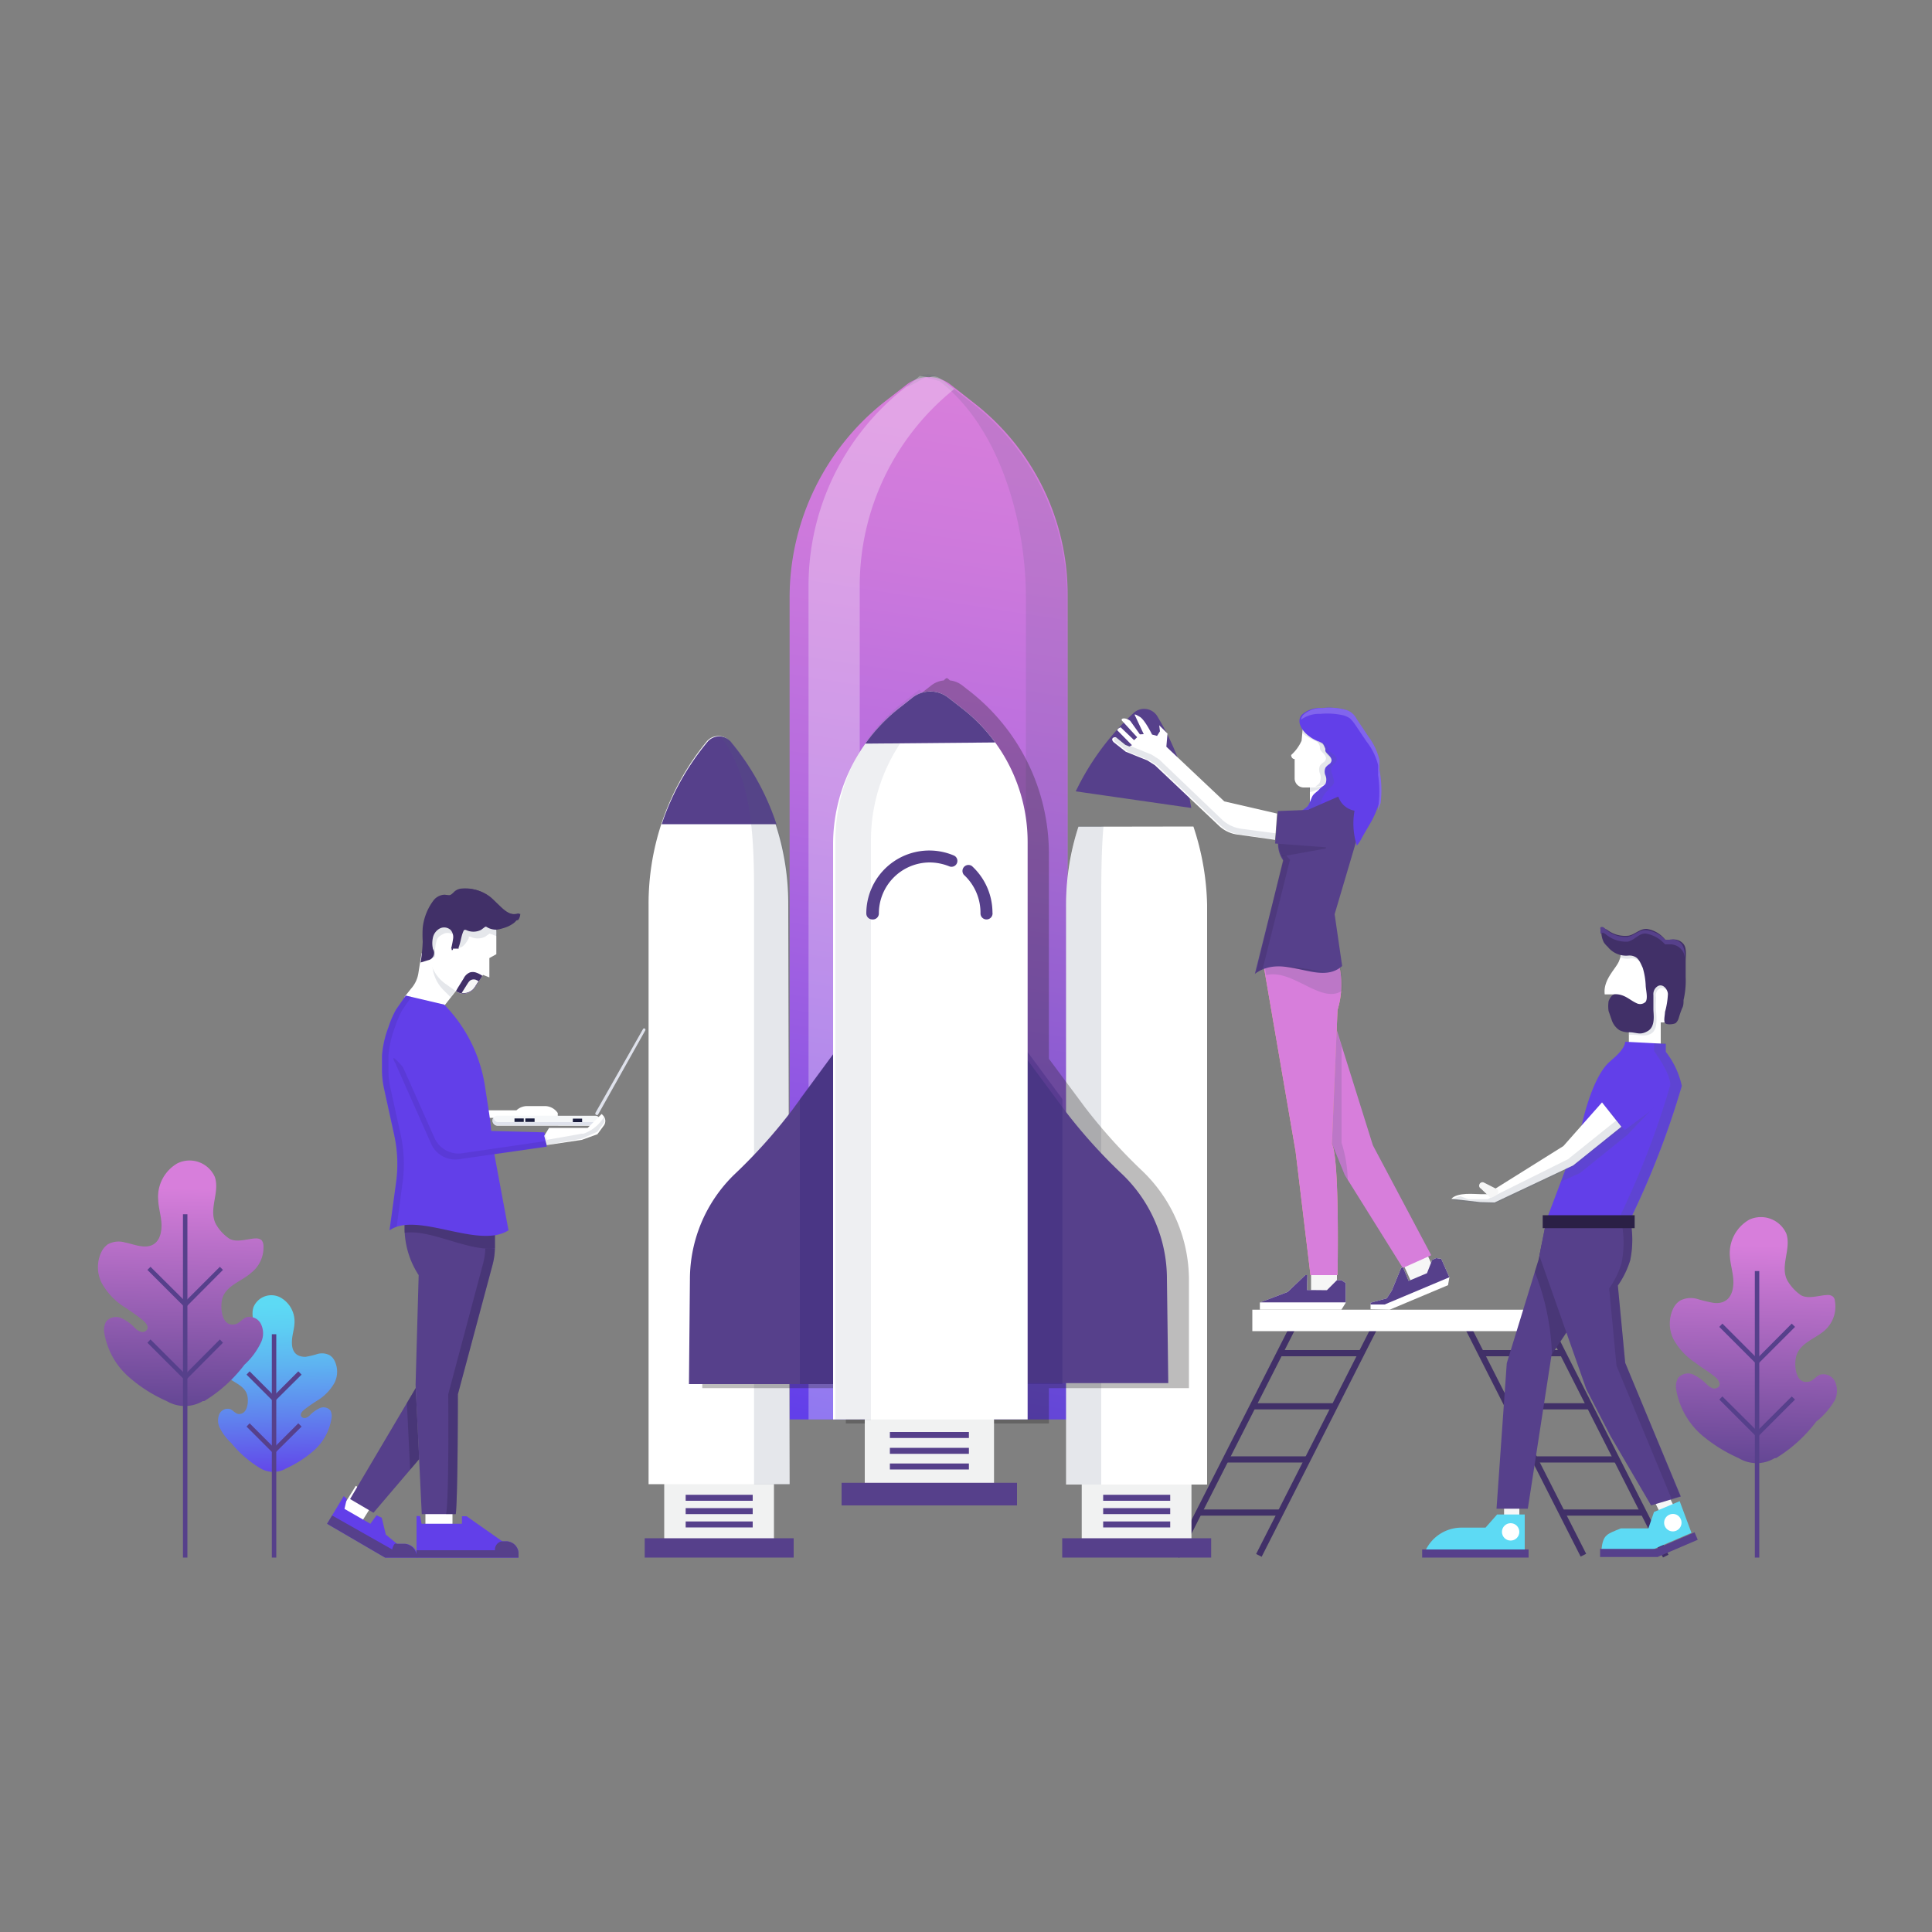 <svg xmlns="http://www.w3.org/2000/svg" xmlns:xlink="http://www.w3.org/1999/xlink" viewBox="0 0 100 100"><rect x="0" y="0" width="100" height="100" fill="#808080" stroke="none"/><defs><linearGradient id="a" x1="1364.2" y1="76.62" x2="1364.55" y2="67.51" gradientTransform="matrix(-1, 0, 0, 1, 1378.75, 0)" gradientUnits="userSpaceOnUse"><stop offset="0" stop-color="#623fe9"/><stop offset="0.03" stop-color="#6244e9"/><stop offset="0.37" stop-color="#6084ee"/><stop offset="0.65" stop-color="#5eb3f1"/><stop offset="0.87" stop-color="#5dcff3"/><stop offset="1" stop-color="#5ddaf4"/></linearGradient><linearGradient id="b" x1="21.56" y1="74.22" x2="21.85" y2="61.5" gradientTransform="translate(-12.4)" gradientUnits="userSpaceOnUse"><stop offset="0" stop-color="#56408b"/><stop offset="0.15" stop-color="#694997"/><stop offset="1" stop-color="#d77edb"/></linearGradient><linearGradient id="c" x1="102.92" y1="77.17" x2="103.21" y2="64.45" xlink:href="#b"/><linearGradient id="d" x1="44.64" y1="73.73" x2="52.81" y2="21.15" gradientUnits="userSpaceOnUse"><stop offset="0" stop-color="#623fe9"/><stop offset="0.27" stop-color="#8a54e4"/><stop offset="0.59" stop-color="#b46bdf"/><stop offset="0.85" stop-color="#cd79dc"/><stop offset="1" stop-color="#d77edb"/></linearGradient></defs><title>rocket</title><rect width="100" height="100" style="fill:none"/><path d="M100,59.14c.27,12.8-3.57,32-50,31.84C18.75,90.85,0,82.43,0,59.14S16.41,9,41.11,9,99.5,35.86,100,59.14Z" style="fill:none"/><path d="M13.48,76l0,0a1.31,1.31,0,0,0,1.34,0,5.75,5.75,0,0,0,1.33-.84,2.8,2.8,0,0,0,1-1.7A.66.66,0,0,0,17.1,73a.48.48,0,0,0-.56-.11,1.72,1.72,0,0,0-.5.36.46.46,0,0,1-.22.14.21.21,0,0,1-.23-.08c-.07-.12.05-.26.16-.35a8.87,8.87,0,0,1,.74-.51,2.52,2.52,0,0,0,.82-.87,1.28,1.28,0,0,0,0-1.16.7.7,0,0,0-.24-.27.86.86,0,0,0-.63-.07,4.44,4.44,0,0,1-.63.15c-.51,0-.71-.3-.7-.77,0-.32.11-.62.13-.94a1.42,1.42,0,0,0-.74-1.37,1,1,0,0,0-1.38.51c-.19.57.25,1.21,0,1.75a1.77,1.77,0,0,1-.49.53c-.27.17-.68,0-1,0a.35.35,0,0,0-.2.07.25.25,0,0,0-.06.14,1.19,1.19,0,0,0,.36,1.1c.34.3.92.46,1.06.94.09.3.05,1-.42,1-.18,0-.3-.2-.47-.26a.48.48,0,0,0-.55.27.86.86,0,0,0,0,.65,2.7,2.7,0,0,0,.62.84A5.66,5.66,0,0,0,13.48,76Z" style="fill:url(#a)"/><rect x="14.07" y="69.06" width="0.23" height="11.56" style="fill:#56408b"/><polygon points="14.18 72.57 15.61 71.15 15.44 70.98 14.18 72.24 12.92 70.98 12.76 71.15 14.18 72.57" style="fill:#56408b"/><polygon points="14.18 75.26 15.61 73.84 15.44 73.67 14.18 74.93 12.92 73.67 12.76 73.84 14.18 75.26" style="fill:#56408b"/><path d="M10.57,72.52l-.07,0a1.84,1.84,0,0,1-1.87,0,7.54,7.54,0,0,1-1.87-1.17A3.89,3.89,0,0,1,5.4,69a.91.91,0,0,1,.1-.61.68.68,0,0,1,.79-.16,2.26,2.26,0,0,1,.69.5.69.69,0,0,0,.31.2.28.28,0,0,0,.32-.11c.1-.17-.07-.36-.22-.49a11.94,11.94,0,0,0-1-.71,3.47,3.47,0,0,1-1.13-1.22,1.81,1.81,0,0,1,0-1.62,1,1,0,0,1,.33-.38,1.17,1.17,0,0,1,.88-.09c.3.06.59.17.89.2.71.08,1-.42,1-1.08,0-.44-.15-.86-.17-1.3a2,2,0,0,1,1-1.92,1.43,1.43,0,0,1,1.93.71c.27.8-.35,1.69.06,2.45a2.24,2.24,0,0,0,.67.73c.39.25,1,0,1.41,0a.45.45,0,0,1,.28.09.5.5,0,0,1,.09.21A1.66,1.66,0,0,1,13,65.88c-.47.43-1.29.65-1.49,1.32-.12.41-.07,1.45.6,1.35.25,0,.41-.29.65-.37a.66.66,0,0,1,.76.38,1.09,1.09,0,0,1,0,.9,3.73,3.73,0,0,1-.87,1.18A7.5,7.5,0,0,1,10.57,72.52Z" style="fill:url(#b)"/><rect x="9.47" y="62.85" width="0.23" height="17.77" style="fill:#56408b"/><polygon points="9.59 67.69 7.63 65.73 7.79 65.57 9.59 67.36 11.38 65.57 11.54 65.73 9.59 67.69" style="fill:#56408b"/><polygon points="9.59 71.46 7.63 69.5 7.79 69.33 9.59 71.13 11.38 69.33 11.54 69.5 9.59 71.46" style="fill:#56408b"/><path d="M91.93,75.47l-.07,0a1.8,1.8,0,0,1-1.87,0,7.89,7.89,0,0,1-1.87-1.16,4,4,0,0,1-1.36-2.39.88.88,0,0,1,.1-.6.68.68,0,0,1,.79-.17,2.67,2.67,0,0,1,.7.51.88.88,0,0,0,.3.2.32.32,0,0,0,.33-.11c.09-.17-.07-.37-.22-.49-.35-.29-.68-.46-1-.72a3.41,3.41,0,0,1-1.14-1.22,1.81,1.81,0,0,1,0-1.62,1,1,0,0,1,.34-.38,1.21,1.21,0,0,1,.88-.09,6.63,6.63,0,0,0,.88.21c.71.07,1-.43,1-1.08,0-.44-.15-.87-.18-1.31a2,2,0,0,1,1-1.92,1.44,1.44,0,0,1,1.92.72c.27.79-.35,1.69.06,2.44a2.41,2.41,0,0,0,.68.74c.39.24,1,0,1.4,0a.39.39,0,0,1,.28.09.31.31,0,0,1,.09.2,1.65,1.65,0,0,1-.51,1.53c-.47.43-1.28.65-1.48,1.32-.13.42-.07,1.46.59,1.35.25,0,.41-.29.65-.37a.67.67,0,0,1,.77.38,1.2,1.2,0,0,1,0,.91A4,4,0,0,1,94,73.59,7.5,7.5,0,0,1,91.93,75.47Z" style="fill:url(#c)"/><rect x="90.83" y="65.79" width="0.23" height="14.83" style="fill:#56408b"/><polygon points="90.95 70.64 88.99 68.68 89.15 68.51 90.95 70.31 92.74 68.51 92.91 68.68 90.95 70.64" style="fill:#56408b"/><polygon points="90.95 74.4 88.99 72.44 89.15 72.28 90.95 74.07 92.74 72.28 92.91 72.44 90.95 74.4" style="fill:#56408b"/><rect x="78.8" y="67.97" width="0.32" height="13.25" transform="translate(-25.2 43.77) rotate(-26.89)" style="fill:#413068"/><rect x="83.06" y="68.02" width="0.32" height="13.25" transform="translate(-24.76 45.7) rotate(-26.89)" style="fill:#413068"/><rect x="76.66" y="69.88" width="4.24" height="0.32" style="fill:#413068"/><rect x="78.05" y="72.63" width="4.24" height="0.32" style="fill:#413068"/><rect x="79.45" y="75.38" width="4.24" height="0.32" style="fill:#413068"/><rect x="80.84" y="78.13" width="4.24" height="0.32" style="fill:#413068"/><rect x="61.53" y="74.44" width="13.25" height="0.32" transform="translate(-29.21 101.61) rotate(-63.09)" style="fill:#413068"/><rect x="57.27" y="74.48" width="13.25" height="0.32" transform="translate(-31.58 97.84) rotate(-63.09)" style="fill:#413068"/><rect x="66.23" y="69.88" width="4.24" height="0.32" style="fill:#413068"/><rect x="64.84" y="72.63" width="4.24" height="0.32" style="fill:#413068"/><rect x="63.44" y="75.38" width="4.24" height="0.32" style="fill:#413068"/><rect x="62.05" y="78.13" width="4.24" height="0.32" style="fill:#413068"/><rect x="64.82" y="67.79" width="18.08" height="1.11" style="fill:#fff"/><rect x="34.38" y="75.23" width="5.68" height="4.58" style="fill:#f1f2f2"/><rect x="33.37" y="79.62" width="7.71" height="1" style="fill:#56408b"/><rect x="35.49" y="77.37" width="3.47" height="0.31" style="fill:#56408b"/><rect x="35.49" y="78.06" width="3.47" height="0.31" style="fill:#56408b"/><rect x="35.49" y="78.75" width="3.47" height="0.31" style="fill:#56408b"/><rect x="55.99" y="75.23" width="5.68" height="4.58" style="fill:#f1f2f2"/><rect x="54.98" y="79.62" width="7.71" height="1" style="fill:#56408b"/><rect x="57.1" y="77.37" width="3.47" height="0.31" style="fill:#56408b"/><rect x="57.1" y="78.06" width="3.47" height="0.31" style="fill:#56408b"/><rect x="57.1" y="78.75" width="3.47" height="0.31" style="fill:#56408b"/><path d="M55.26,73.47H40.87V30.92a12.91,12.91,0,0,1,5-10.19l1.07-.83a1.85,1.85,0,0,1,2.25,0l1.2.94a12.53,12.53,0,0,1,4.87,9.92Z" style="fill:url(#d)"/><path d="M50.3,20.85l-1.51-1.17c-.85-.66-1.42-.1-1.86.32,0,.12.92-.47,1-.46l.7.19c3.12,2.41,4.47,7.26,4.47,11.21v42.3a.23.23,0,0,0,.23.23H55a.23.23,0,0,0,.23-.23V30.94A12.73,12.73,0,0,0,50.3,20.85Z" style="fill:#525d7a;opacity:0.15"/><path d="M49.39,20.14l-.6-.46c-.47-.36-.63-.11-.73-.15l-.45-.07-.27.22-.69.54a13,13,0,0,0-4.8,10.1V73.47H44.5V30.32A13.05,13.05,0,0,1,49.39,20.14Z" style="fill:#fff;opacity:0.3"/><path d="M40.87,76.82h-7.3v-30a13.23,13.23,0,0,1,3-8.43h0a.79.79,0,0,1,1.23,0h0a13.22,13.22,0,0,1,3,8.43Z" style="fill:#fff"/><path d="M40.19,42.66a13.15,13.15,0,0,0-2.35-4.25h0a.79.79,0,0,0-1.23,0h0a13.17,13.17,0,0,0-2.36,4.25Z" style="fill:#56408b"/><path d="M37.84,38.41a.78.78,0,0,0-.53-.28c1.76,2.3,1.72,5.8,1.72,8.71v30h1.84v-30A13.22,13.22,0,0,0,37.84,38.41Z" style="fill:#525d7a;opacity:0.15"/><path d="M61.66,41.82a13.33,13.33,0,0,0-1.76-4.75h0a.8.8,0,0,0-1.22-.17h0a13.46,13.46,0,0,0-3,4.06Z" style="fill:#56408b"/><path d="M61.77,42.78a13.64,13.64,0,0,1,.71,4.06v30h-7.3v-30a13.15,13.15,0,0,1,.64-4.05Z" style="fill:#fff"/><path d="M55.83,42.74a14.46,14.46,0,0,0-.65,4.1v30H57v-30c0-1.22,0-2.81.12-4.1Z" style="fill:#525d7a;opacity:0.15"/><path d="M61.54,71.85V66.23a7.82,7.82,0,0,0-2.37-5.58,28.4,28.4,0,0,1-3-3.32L54.29,54.8V44.15a10.67,10.67,0,0,0-4.12-8.39l-.36-.28a1.23,1.23,0,0,0-.64-.26c-.17-.16-.16-.16-.32,0a1.23,1.23,0,0,0-.65.26l-.27.21a10.88,10.88,0,0,0-4.21,8.58V54.56l-2,2.77a28.4,28.4,0,0,1-3,3.32,7.82,7.82,0,0,0-2.37,5.58v5.62h7.43v1.83H54.29V71.85Z" style="fill:#231f20;opacity:0.3"/><rect x="44.76" y="71.59" width="6.69" height="5.39" style="fill:#f1f2f2"/><rect x="43.56" y="76.75" width="9.08" height="1.17" style="fill:#56408b"/><path d="M35.66,71.64H44.1V53.24L41,57.46a27.44,27.44,0,0,1-3,3.34,7.57,7.57,0,0,0-2.29,5.43Z" style="fill:#56408b"/><polygon points="41.4 56.89 41.4 71.64 44.1 71.64 44.1 53.24 41.4 56.89" style="fill:#312075;opacity:0.3"/><path d="M60.47,71.59H52V53.27l3.11,4.2a27.35,27.35,0,0,0,3,3.33,7.5,7.5,0,0,1,2.29,5.4Z" style="fill:#56408b"/><polygon points="54.99 56.89 54.99 71.64 52.29 71.64 52.29 53.24 54.99 56.89" style="fill:#312075;opacity:0.3"/><path d="M53.19,73.47H43.12V43.72a9,9,0,0,1,3.5-7.13l.62-.49a1.54,1.54,0,0,1,.92-.31h0a1.54,1.54,0,0,1,.91.31l.72.56a8.75,8.75,0,0,1,3.4,6.94Z" style="fill:#fff"/><path d="M48.49,36.41h0l-.91-.71-.81.63a9.06,9.06,0,0,0-3.53,7.18v30h1.84v-30A9.07,9.07,0,0,1,48.49,36.41Z" style="fill:#525d7a;opacity:0.1"/><path d="M44.79,38.49l6.72-.06a8.73,8.73,0,0,0-1.72-1.77l-.72-.56a1.51,1.51,0,0,0-1.83,0l-.62.49A8.9,8.9,0,0,0,44.79,38.49Z" style="fill:#56408b"/><path d="M51.06,47.59a.31.31,0,0,1-.31-.31,2.67,2.67,0,0,0-.86-2,.31.31,0,0,1,.42-.45,3.28,3.28,0,0,1,1.06,2.4A.31.31,0,0,1,51.06,47.59Z" style="fill:#56408b"/><path d="M45.15,47.59a.31.31,0,0,1-.31-.31,3.26,3.26,0,0,1,4.53-3,.3.3,0,1,1-.24.56,2.74,2.74,0,0,0-1-.2,2.64,2.64,0,0,0-2.64,2.64A.31.31,0,0,1,45.15,47.59Z" style="fill:#56408b"/><rect x="46.06" y="74.12" width="4.09" height="0.31" style="fill:#56408b"/><rect x="46.06" y="74.94" width="4.09" height="0.31" style="fill:#56408b"/><rect x="46.06" y="75.75" width="4.09" height="0.31" style="fill:#56408b"/><rect x="77.85" y="77.81" width="0.79" height="0.86" style="fill:#f6f6f6"/><rect x="85.72" y="77.37" width="0.79" height="0.86" transform="translate(-25.5 46.01) rotate(-26.2)" style="fill:#f6f6f6"/><polygon points="84.38 63.13 83.06 65.98 80.31 70.12 79.08 78.09 77.46 78.09 77.99 70.56 79.64 65.19 80.05 63.13 84.38 63.13" style="fill:#56408b"/><g style="opacity:0.3"><path d="M83.57,64.88l-3.75-.58-.18.89-.2.64a12.69,12.69,0,0,1,.89,4.27L83.06,66Z" style="fill:#2b2046"/></g><rect x="84.31" y="52.5" width="1.65" height="1.92" style="fill:#fff"/><path d="M84.12,53.92l2.1.11v.41a4.39,4.39,0,0,1,.83,1.77,43.94,43.94,0,0,1-2.67,6.91H80.05s1.73-4.54,1.85-5c0,0,.52-2.45,1.46-3.2C83.36,54.89,84.09,54.37,84.12,53.92Z" style="fill:#623fe9"/><path d="M86.22,54.44V54h-.6v.41s.87,1.17.83,1.77a43.94,43.94,0,0,1-2.67,6.91h.6a43.94,43.94,0,0,0,2.67-6.91A4.39,4.39,0,0,0,86.22,54.44Z" style="fill:#525d7a;opacity:0.2"/><path d="M84.26,58.71,83,57.11l1.12-1c.39-.4.68-.33,1.08.06l0,.07c.4.38.56.66.4,1.07Z" style="fill:#525d7a;opacity:0.2"/><path d="M84.07,58.51l-1.28-1.67,1.35-1a1.06,1.06,0,0,1,1.48.2h0a1.05,1.05,0,0,1-.2,1.47Z" style="fill:#623fe9"/><path d="M81.39,59.56l-.6,1.61,1-.46,2.48-2-1-1.26Z" style="fill:#525d7a;opacity:0.2"/><path d="M77.36,62.24l4.07-1.92,2.49-2-1-1.26-2,2.26-3.69,2.31.14.18-.74,0c-.32,0-1.18-.11-1.51.24l1.49.17Z" style="fill:#fff"/><path d="M83.65,58l-2.49,2L77,62.07l-1,0-.4-.15a.75.75,0,0,0-.44.2l1.49.17h.75l4.07-1.92,2.49-2Z" style="fill:#525d7a;opacity:0.15"/><path d="M84.38,63.12a5.27,5.27,0,0,1,0,2.11,4.7,4.7,0,0,1-.64,1.31l.38,4L87,77.46l-1.54.46-2.1-3.59-1.25-2.42L79.68,65l.37-1.89Z" style="fill:#56408b"/><path d="M83.93,63.27a5.27,5.27,0,0,1,0,2.11,4.4,4.4,0,0,1-.64,1.31l.38,4,2.85,6.89.45-.14-2.85-6.9-.38-4a4.7,4.7,0,0,0,.64-1.31,5.27,5.27,0,0,0,0-2.11H80.05l0,.15Z" style="fill:#2b2046;opacity:0.2"/><path d="M86.62,52.92H84.23a.68.68,0,0,1-.68-.68v-.77h-.49c-.1-.8.64-1.37.76-1.78a.64.64,0,0,0-.27-.83h3.07Z" style="fill:#fff"/><rect x="79.85" y="62.9" width="4.76" height="0.67" style="fill:#2b2046"/><path d="M77.15,62l-.5-.48a.17.17,0,0,1-.07-.23h0a.17.17,0,0,1,.23-.08l.65.33a.16.16,0,0,1,.07.23h0C77.49,61.85,77.23,62,77.15,62Z" style="fill:#f6f6f6"/><path d="M78.92,78.39H77.49l-.6.68H75.65a2.06,2.06,0,0,0-1.84,1.13h5.11Z" style="fill:#5ddaf4"/><circle cx="78.19" cy="79.29" r="0.45" style="fill:#fff"/><rect x="73.61" y="80.2" width="5.51" height="0.42" style="fill:#56408b"/><path d="M86.94,77.7l-1.33.56-.29.85-1.43,0c-.72.3-.91.31-1,1.09h2.66l2-.86Z" style="fill:#5ddaf4"/><path d="M87,78.64a.45.45,0,1,1-.59-.24A.44.44,0,0,1,87,78.64Z" style="fill:#fff"/><rect x="82.82" y="80.17" width="3" height="0.42" style="fill:#56408b"/><rect x="85.64" y="79.74" width="2.24" height="0.42" transform="translate(-24.47 40.62) rotate(-23.19)" style="fill:#56408b"/><g style="opacity:0.15"><path d="M86.23,52.92h.39V48.86H83.55a.62.62,0,0,1,.3.69,1,1,0,0,0,.55.06.54.54,0,0,1,.33.06,1.1,1.1,0,0,1,.5.52,4.46,4.46,0,0,1,.15,1c0,.23.12.72,0,.91s-.42.07-.59,0c-.34-.15-.6-.45-1.09-.46a.19.19,0,0,0-.14,0v.58a.68.68,0,0,0,.68.68h.08v.66h.17c.38,0,.7.12,1-.08s.26-.74.23-1.11,0-.5,0-.75a.42.42,0,0,1,.14-.43c.27-.19.54.14.55.4a4.21,4.21,0,0,1,0,.94C86.35,52.65,86.26,52.79,86.23,52.92Z" style="fill:#525d7a"/></g><path d="M83.61,51.46c.49,0,.75.31,1.09.46a.4.4,0,0,0,.48-.07c.13-.2,0-.63,0-.87a3.77,3.77,0,0,0-.15-.88c-.1-.21-.19-.48-.41-.58a.63.63,0,0,0-.33-.06A1.22,1.22,0,0,1,83.21,49a1.1,1.1,0,0,1-.2-.23,1.21,1.21,0,0,1-.12-.63.2.2,0,0,1,0-.11s.26.06.3.1a1.53,1.53,0,0,0,1.11.3c.34-.07.58-.37.94-.35a1.49,1.49,0,0,1,.95.56.86.86,0,0,0,.32,0,.65.65,0,0,1,.61.2c.2.22.13.61.13.89s0,.56,0,.84a4.37,4.37,0,0,1-.11,1.19c0,.14,0,.29-.07.42a4.56,4.56,0,0,0-.18.52.58.58,0,0,1-.15.25c-.1.07-.48.11-.56,0s0-.43,0-.57a4.11,4.11,0,0,0,.15-.92c0-.26-.28-.59-.55-.4a.48.48,0,0,0-.2.44c0,.24,0,.49,0,.74s.12.88-.28,1.12-.57.08-.95.07a1.05,1.05,0,0,1-.53-.11,1,1,0,0,1-.4-.53l-.16-.46a1.68,1.68,0,0,1,0-.5C83.3,51.69,83.45,51.45,83.61,51.46Z" style="fill:#413068"/><path d="M82.84,48.34a.16.16,0,0,1,.16-.05.67.67,0,0,1,.14.09,1.63,1.63,0,0,0,1.11.36c.35-.07.58-.44.93-.42a1.68,1.68,0,0,1,1,.56c.07,0,.16,0,.24,0a.76.76,0,0,1,.63.29.58.58,0,0,1,.14.39,1,1,0,0,0-.14-.69.66.66,0,0,0-.6-.24.5.5,0,0,1-.27,0,1.62,1.62,0,0,0-1-.49c-.35,0-.58.28-.93.35a1.54,1.54,0,0,1-1.11-.36A.67.67,0,0,0,83,48a.16.16,0,0,0-.16,0,.2.2,0,0,0,0,.11c0,.08,0,.15,0,.22Z" style="fill:#56408b"/><rect x="72.73" y="64.81" width="1.34" height="1.39" transform="translate(-20.53 36.26) rotate(-24.45)" style="fill:#f6f6f6"/><polygon points="68.33 57.69 69.6 60.81 72.61 65.63 74.08 64.97 71.06 59.28 68.8 52.07 68.33 57.69" style="fill:#d77edb"/><polygon points="72.62 65.59 72.52 65.63 72.04 66.8 71.78 67.2 70.94 67.43 70.94 67.77 71.93 67.79 74.95 66.52 75.02 66.11 74.6 65.16 74.33 65.12 74.13 65.21 73.86 65.9 72.91 66.3 72.62 65.59" style="fill:#fff"/><polygon points="75.02 66.11 74.6 65.16 74.33 65.12 74.13 65.21 73.86 65.9 72.91 66.3 72.62 65.59 72.52 65.63 72.04 66.8 71.78 67.2 70.94 67.43 70.94 67.52 71.67 67.52 75.02 66.11" style="fill:#56408b"/><rect x="67.86" y="65.51" width="1.34" height="1.39" style="fill:#f6f6f6"/><path d="M65.32,49.48,67.06,59.6l.77,6.4h1.4s.12-6-.29-6.79l.29-6.93h0a4.53,4.53,0,0,0,.13-2.1h0a1.53,1.53,0,0,0-.38-.75l0,0Z" style="fill:#f8aa8f"/><path d="M69.76,61.06a6.93,6.93,0,0,0-.32-1.91l0-5-.66-2.1-.47,5.62,1.27,3.12Z" style="fill:#525d7a;opacity:0.2"/><path d="M65.32,49.48,67.06,59.6l.77,6.4h1.4s.12-6-.29-6.79l.29-6.93h0a4.53,4.53,0,0,0,.13-2.1h0a1.53,1.53,0,0,0-.38-.75l0,0Z" style="fill:#d77edb"/><polygon points="67.67 66 67.56 66 66.65 66.87 65.21 67.42 65.21 67.79 69.43 67.79 69.65 67.44 69.65 66.41 69.43 66.26 69.2 66.26 68.68 66.78 67.65 66.77 67.67 66" style="fill:#fff"/><polygon points="69.2 66.26 68.68 66.78 67.65 66.77 67.67 66 67.56 66 66.65 66.87 65.23 67.41 69.65 67.41 69.65 66.41 69.43 66.26 69.2 66.26" style="fill:#56408b"/><rect x="67.8" y="40.52" width="1.38" height="1.34" style="fill:#fff"/><path d="M67.8,41a1.8,1.8,0,0,0,1.12-.75l-1.22.26Z" style="fill:#525d7a;opacity:0.15"/><path d="M67.44,37.6l-.07.74a2.21,2.21,0,0,1-.54.74s0,.2.18.21v1a.47.47,0,0,0,.48.47h.45a1.82,1.82,0,0,0,1.73-1.26L70,38.38l-.51-1.07-1.28-.07A.79.79,0,0,0,67.44,37.6Z" style="fill:#fff"/><g style="opacity:0.15"><path d="M68.09,40.72a1.83,1.83,0,0,0,1.57-1.25L70,38.38l-.51-1.07-1.28-.07a.79.79,0,0,0-.78.36l0,.36a2.09,2.09,0,0,0,.47.3.93.93,0,0,1,.25.1.66.66,0,0,1,.17.29.61.61,0,0,0,0,.12c.07.17.32.29.31.49a.27.27,0,0,1-.13.2.73.73,0,0,0-.18.17.53.53,0,0,0,0,.41.56.56,0,0,1,0,.42C68.32,40.56,68.18,40.63,68.09,40.72Z" style="fill:#525d7a"/></g><path d="M67.38,37c-.29.34,0,.78.25,1a2,2,0,0,0,.55.35,1.45,1.45,0,0,1,.25.11c.08.05.13.2.17.29l0,.12c.08.17.33.29.32.49a.27.27,0,0,1-.13.2.73.73,0,0,0-.18.17.49.49,0,0,0,0,.41.56.56,0,0,1,0,.42c-.07.11-.23.18-.32.29s-.22.18-.32.3-.16.43-.3.59a3,3,0,0,1-.58.4.75.75,0,0,0-.39.63c.4-.13.88.07,1.22-.18.06,0,.11-.1.17-.15a2.48,2.48,0,0,1,.49-.24,1.15,1.15,0,0,0,.41-.35,1.1,1.1,0,0,0,.51,0,1.61,1.61,0,0,0,.68-.19,1.72,1.72,0,0,0,.41-.44l.18-.25L71,40.8a2.15,2.15,0,0,0,.37-1.47,3.35,3.35,0,0,0-.58-1.22l-.6-.9a1,1,0,0,0-.25-.31.88.88,0,0,0-.32-.16,3.22,3.22,0,0,0-1.2-.09A1.4,1.4,0,0,0,67.38,37Z" style="fill:#623fe9"/><path d="M66,43.47l-2-.28a1.73,1.73,0,0,1-.93-.47l-3.29-3.11-.39-.25-1.12-.45-.61-.48c-.18-.16-.07-.29.1-.27l.48.39.22.09.13-.07-.76-.77c0-.06.12-.15.18-.15l.69.66.16-.15-.78-.85c-.11-.14.17-.19.42,0l.5.7L59.2,38l-.47-1c0-.06.19.06.26.1.26.14.64.92.64.92l.26.07.15-.24L60,37.54l.43.43-.06.68,3,2.83,2.73.63Z" style="fill:#fff"/><g style="opacity:0.15"><path d="M64.2,42.89a1.85,1.85,0,0,1-.94-.46L60,39.31l-.39-.25-1.06-.43h0l-.22-.09-.48-.39c-.17,0-.28.11-.1.27l.61.48,1.12.45.39.25,3.29,3.11a1.73,1.73,0,0,0,.93.47l2,.28,0-.32Z" style="fill:#525d7a"/></g><g style="opacity:0.15"><path d="M67.32,37.11a1.1,1.1,0,0,1,.69-.42,1,1,0,0,0-.63.32.54.54,0,0,0-.1.2A.42.42,0,0,1,67.32,37.11Z" style="fill:#525d7a"/><path d="M67.74,42.28a2.66,2.66,0,0,0,.53-.47c.12-.17.11-.42.23-.62s.19-.22.28-.34.22-.2.27-.33,0-.29-.07-.41a.5.5,0,0,1-.06-.41,1.46,1.46,0,0,1,.16-.19.26.26,0,0,0,.11-.21c0-.2-.28-.29-.38-.45l-.06-.11a.68.68,0,0,0-.2-.27,2,2,0,0,0-.26-.07,2.34,2.34,0,0,1-.51-.23,2.3,2.3,0,0,0,.4.23,1.45,1.45,0,0,1,.25.11c.08.05.13.2.17.29l0,.12c.08.17.33.29.32.49a.27.27,0,0,1-.13.2.73.73,0,0,0-.18.17.49.49,0,0,0,0,.41.56.56,0,0,1,0,.42c-.07.11-.23.18-.32.29s-.22.18-.32.3-.16.43-.3.59a3,3,0,0,1-.58.4.75.75,0,0,0-.39.63,2.12,2.12,0,0,1,.67,0A.94.94,0,0,1,67.74,42.28Z" style="fill:#525d7a"/></g><path d="M69,49.43l0,0-3.62.1.16.94c1.37-.34,2.87,1.55,3.94.8a4.58,4.58,0,0,0-.06-1A1.53,1.53,0,0,0,69,49.43Z" style="fill:#525d7a;opacity:0.2"/><path d="M69.25,41.24s1.15.43,1.2,1.45l-1.37,4.63L69.47,50c-1.21,1.07-3-.72-4.52.41l1.47-5.87h0a1.52,1.52,0,0,1-.21-1.29l.05-.15,1.5-1.21Z" style="fill:#56408b"/><g style="opacity:0.2"><path d="M66.59,44.29l-.27,0a1,1,0,0,0,.1.17L65,50.37a1.75,1.75,0,0,1,.35-.2l1.42-5.67A2.39,2.39,0,0,1,66.59,44.29Z" style="fill:#2b2046"/><path d="M66.34,50a20.73,20.73,0,0,0,2.27.33A17.71,17.71,0,0,0,66.34,50Z" style="fill:#2b2046"/></g><path d="M68.94,42.16l-1.65.07-1,.83-.05.15a1.5,1.5,0,0,0,.11,1.12l2.27-.41Z" style="fill:#2b2046;opacity:0.2"/><polygon points="68.94 41.87 66.14 41.98 66 43.66 69.08 43.89 68.94 41.87" style="fill:#56408b"/><path d="M71.4,39.84a.88.88,0,0,0-.15-.59.68.68,0,0,0-.23-.18L70.8,39a1.28,1.28,0,0,0-1.06.21,2.27,2.27,0,0,0-.55.43,1.31,1.31,0,0,0-.19.27.33.33,0,0,0,0,.3,7.67,7.67,0,0,0,.29,1.07,1.07,1.07,0,0,0,.82.68,3.78,3.78,0,0,0,.12,1.81,2.34,2.34,0,0,0,.29-.46l.43-.74a4.86,4.86,0,0,0,.43-1A5.56,5.56,0,0,0,71.4,39.84Z" style="fill:#623fe9"/><path d="M71.4,39.84a2.18,2.18,0,0,0,0-.25,2.46,2.46,0,0,0,0-.26,3.35,3.35,0,0,0-.58-1.22l-.6-.9a1,1,0,0,0-.25-.31.88.88,0,0,0-.32-.16,3.22,3.22,0,0,0-1.2-.09,1.4,1.4,0,0,0-1,.36.52.52,0,0,0-.11.24,1.6,1.6,0,0,1,1-.3,3.78,3.78,0,0,1,1.21.08,1.33,1.33,0,0,1,.32.15,1.94,1.94,0,0,1,.26.31l.6.89a3.24,3.24,0,0,1,.6,1.22,2.28,2.28,0,0,1,0,.26,2.11,2.11,0,0,1,0,.25,5.89,5.89,0,0,1,0,1.73c0,.13-.08.25-.13.37a5,5,0,0,0,.26-.64A5.56,5.56,0,0,0,71.4,39.84Z" style="fill:#8165ed"/><rect x="22.03" y="77.8" width="1.4" height="1.52" transform="translate(45.45 157.13) rotate(180)" style="fill:#fff"/><rect x="18.06" y="77.32" width="1.24" height="1.4" transform="matrix(-0.85, -0.53, 0.53, -0.85, -6.9, 154.05)" style="fill:#fff"/><path d="M21.57,80.62H19.93l-3-1.75.86-1.43.16.14-.12.52,1.34.77.32-.44.27.13.21.87.58.48.42,0a.68.68,0,0,1,.64.68Z" style="fill:#623fe9"/><polygon points="21.52 71.84 18.12 77.59 19.33 78.3 21.7 75.52 21.52 71.84" style="fill:#56408b"/><path d="M21.57,80.62H19.93l-3-1.75.26-.43,3.11,1.76c.1-.42.25-.29.25-.29l.42,0A.68.68,0,0,1,21.57,80.62Z" style="fill:#56408b"/><polygon points="21.06 72.62 21.52 71.84 21.7 75.52 21.23 76.07 21.06 72.62" style="fill:#2b2046;opacity:0.3"/><path d="M25.62,63.86v.67a3.8,3.8,0,0,1-.11.89L23.7,72.17s0,5.37-.11,6.2H21.83l-.32-6.69L21.67,66h0a4.48,4.48,0,0,1-.73-2.46v-.45h4.69Z" style="fill:#56408b"/><path d="M23.2,72.17,25,65.42a3.51,3.51,0,0,0,.12-.79h.49a3.5,3.5,0,0,1-.11.79L23.7,72.17s0,5.37-.11,6.2h-.5C23.25,77.54,23.2,72.17,23.2,72.17Z" style="fill:#2b2046;opacity:0.3"/><path d="M21.56,80.62h5.28v-.2a.64.64,0,0,0-.64-.64H26l-1.85-1.3h-.24v.39H21.82l-.08-.4h-.18Z" style="fill:#623fe9"/><path d="M26.84,80.42v.2H21.56v-.38h4.06a.43.43,0,0,1,.35-.46h.23A.64.64,0,0,1,26.84,80.42Z" style="fill:#56408b"/><path d="M28.87,57.61h0a.81.81,0,0,0-.66-.36h-.93a.82.82,0,0,0-.55.22l0,0H25.15v.39h3.72Z" style="fill:#fff"/><path d="M20.93,51.61l1.5,1.17,1.27-1.62L23,49.85a1,1,0,0,0-1.18-.51h0l-.16,1a1.56,1.56,0,0,1-.39.84Z" style="fill:#fff"/><rect x="25.49" y="57.76" width="5.57" height="0.52" rx="0.24" ry="0.24" transform="translate(56.52 116.05) rotate(-179.96)" style="fill:#f5f7f9"/><path d="M25.49,58a.28.28,0,0,1,.06-.16.24.24,0,0,0,.24.24h5.09a.23.23,0,0,0,.18-.09h0v0a.24.24,0,0,1-.24.25H25.73a.24.24,0,0,1-.24-.24Z" style="fill:#dfe2ec"/><path d="M30.85,57.7h0a.08.08,0,0,0,.1,0l2.44-4.35a.08.08,0,0,0,0-.1h0a.07.07,0,0,0-.1,0L30.82,57.6A.08.08,0,0,0,30.85,57.7Z" style="fill:#dfe2ec"/><rect x="27.19" y="57.89" width="0.48" height="0.18" style="fill:#191c3c"/><rect x="26.63" y="57.89" width="0.48" height="0.18" style="fill:#191c3c"/><rect x="29.65" y="57.9" width="0.48" height="0.18" style="fill:#191c3c"/><path d="M22.38,49.67l0-.32a1,1,0,0,1,.61.5l.68,1.31-.35.45L23,51.29A2,2,0,0,1,22.38,49.67Z" style="fill:#525d7a;opacity:0.15"/><path d="M25.69,48.39v1l-.36.2,0,1L25,50.46l-.41.64a.69.69,0,0,1-1,.2l-.52-.37a2,2,0,0,1-.85-1.51l-.11-1.34.19-.16a3.56,3.56,0,0,1,3-.76l.16,0,.16.58A2.21,2.21,0,0,1,25.69,48.39Z" style="fill:#fff"/><g style="opacity:0.15"><path d="M22.12,48.08l.19-.16a3.56,3.56,0,0,1,3-.76l.16,0,.16.58a2.21,2.21,0,0,1,.09.62v.09a.92.92,0,0,1-.25-.09c-.1,0-.09-.08-.18,0a1.77,1.77,0,0,0-.17.12.86.86,0,0,1-.78,0s0,0-.07,0,0,0,0,.06c-.3.62-.6.56-.58.39a.6.6,0,0,0-.14-.47.52.52,0,0,0-.56-.14c-.18.09-.34.17-.39.37a2.22,2.22,0,0,0-.08.77c0,.15-.2.15-.21-.06Z" style="fill:#525d7a"/></g><path d="M21.88,48.73a5.54,5.54,0,0,1,0-.71,2.85,2.85,0,0,1,.57-1.43.76.76,0,0,1,.55-.28c.11,0,.23.06.33,0s.14-.12.21-.18a.63.63,0,0,1,.37-.14,2,2,0,0,1,1.43.44c.13.11.25.24.37.35.31.3.64.64,1.1.5a0,0,0,0,1,.05,0v0a.68.68,0,0,1-.27.5,1.59,1.59,0,0,1-.54.26,1.61,1.61,0,0,1-.38.08.92.92,0,0,1-.43-.11c-.09-.05-.09-.07-.18,0l-.16.12a.88.88,0,0,1-.79,0s0,0-.07,0a.1.1,0,0,0-.05.06c-.12.26-.14.56-.25.84,0,0,0,.06,0,.07h-.08l-.31,0a4.42,4.42,0,0,0,.1-.5.56.56,0,0,0-.13-.47.5.5,0,0,0-.56-.07.71.71,0,0,0-.35.46,1.35,1.35,0,0,0,0,.6.38.38,0,0,1-.25.58l-.39.12A8.34,8.34,0,0,0,21.88,48.73Z" style="fill:#413068"/><path d="M25.74,47.14c-.12-.12-.24-.24-.37-.35a1.91,1.91,0,0,0-1.43-.44.63.63,0,0,0-.37.14c-.07.06-.12.15-.21.18s-.22,0-.33,0a.76.76,0,0,0-.55.28,2.85,2.85,0,0,0-.57,1.43,5.47,5.47,0,0,0,0,.7,6.85,6.85,0,0,1-.07.78h0a8.34,8.34,0,0,0,.11-1.11,5.54,5.54,0,0,1,0-.71,2.85,2.85,0,0,1,.57-1.43.76.76,0,0,1,.55-.28c.11,0,.23.06.33,0s.14-.12.21-.18a.63.63,0,0,1,.37-.14,2,2,0,0,1,1.43.44c.13.11.25.24.37.35.31.3.64.64,1.1.5a0,0,0,0,1,.05,0v0a.56.56,0,0,1-.11.32C26.35,47.74,26,47.43,25.74,47.14Z" style="fill:#413068"/><path d="M22.38,49l0,.15a.78.78,0,0,1,0,.37v0A1.55,1.55,0,0,1,22.38,49Z" style="fill:#413068"/><path d="M23.44,49a.86.86,0,0,1,0,.17h-.07l.09-.41A1,1,0,0,1,23.44,49Z" style="fill:#413068"/><path d="M23.6,51.3l0,0,.09-.16.31-.5a.62.62,0,0,1,.33-.31.54.54,0,0,1,.28,0,1.22,1.22,0,0,1,.36.18l-.37.58A.69.69,0,0,1,23.6,51.3Z" style="fill:#413068"/><path d="M23.9,51.39l.07-.11.22-.35c.06-.09.12-.19.23-.22a.35.35,0,0,1,.2,0l.15.07-.19.3a.68.68,0,0,1-.64.32h0Z" style="fill:#f6f6f6"/><path d="M20.93,63.12h4.69v1.49c-1.37.18-3.33-1-4.68-.8a1.92,1.92,0,0,1,0-.24Z" style="fill:#2b2046;opacity:0.3"/><path d="M21,51.53l-.5.72a4.8,4.8,0,0,0-.39.9,5.38,5.38,0,0,0-.34,1.47v.8a4.59,4.59,0,0,0,.1.9l.53,2.42a7,7,0,0,1,.11,2.38l-.35,2.56c1.44-1,4.6,1,6.16,0l-.86-4.62a13.38,13.38,0,0,0-.14-1.42l-.22-1.43a7.69,7.69,0,0,0-1.81-3.89L23,52Z" style="fill:#623fe9"/><g style="opacity:0.15"><path d="M20.12,53.15a4.8,4.8,0,0,1,.39-.9l.5-.72.28.07-.45.65a4.8,4.8,0,0,0-.39.9,5.38,5.38,0,0,0-.34,1.47v.8a3.94,3.94,0,0,0,.1.9l.53,2.42a7,7,0,0,1,.11,2.38l-.32,2.38a2,2,0,0,0-.36.18l.35-2.56a7,7,0,0,0-.11-2.38l-.53-2.42a4.59,4.59,0,0,1-.1-.9v-.8A5.38,5.38,0,0,1,20.12,53.15Z" style="fill:#312075"/></g><path d="M22.73,54.29l1.15,4.21,4.3.11.12.74L23.77,60a1.36,1.36,0,0,1-1.45-.79l-1.84-4.14a1,1,0,0,1,.57-1.29l.47-.15A1,1,0,0,1,22.73,54.29Z" style="fill:#623fe9"/><path d="M20.87,55.26l1.62,3.64a1.36,1.36,0,0,0,1.45.79l4.31-.63.05.29L23.77,60a1.36,1.36,0,0,1-1.45-.79l-1.84-4.14C20.09,54.35,20.77,55.12,20.87,55.26Z" style="fill:#312075;opacity:0.15"/><path d="M28.3,59.27,30.11,59l.81-.29.34-.46a.41.41,0,0,0-.05-.52l-.07-.07-.72.72-2,0-.25.41Z" style="fill:#fff"/><path d="M28.3,59l1.81-.32.09,0a2,2,0,0,0,1.09-.92h0v.31l-.37.51-.81.36-1.81.32-.11-.55,0-.06Z" style="fill:#525d7a;opacity:0.15"/></svg>